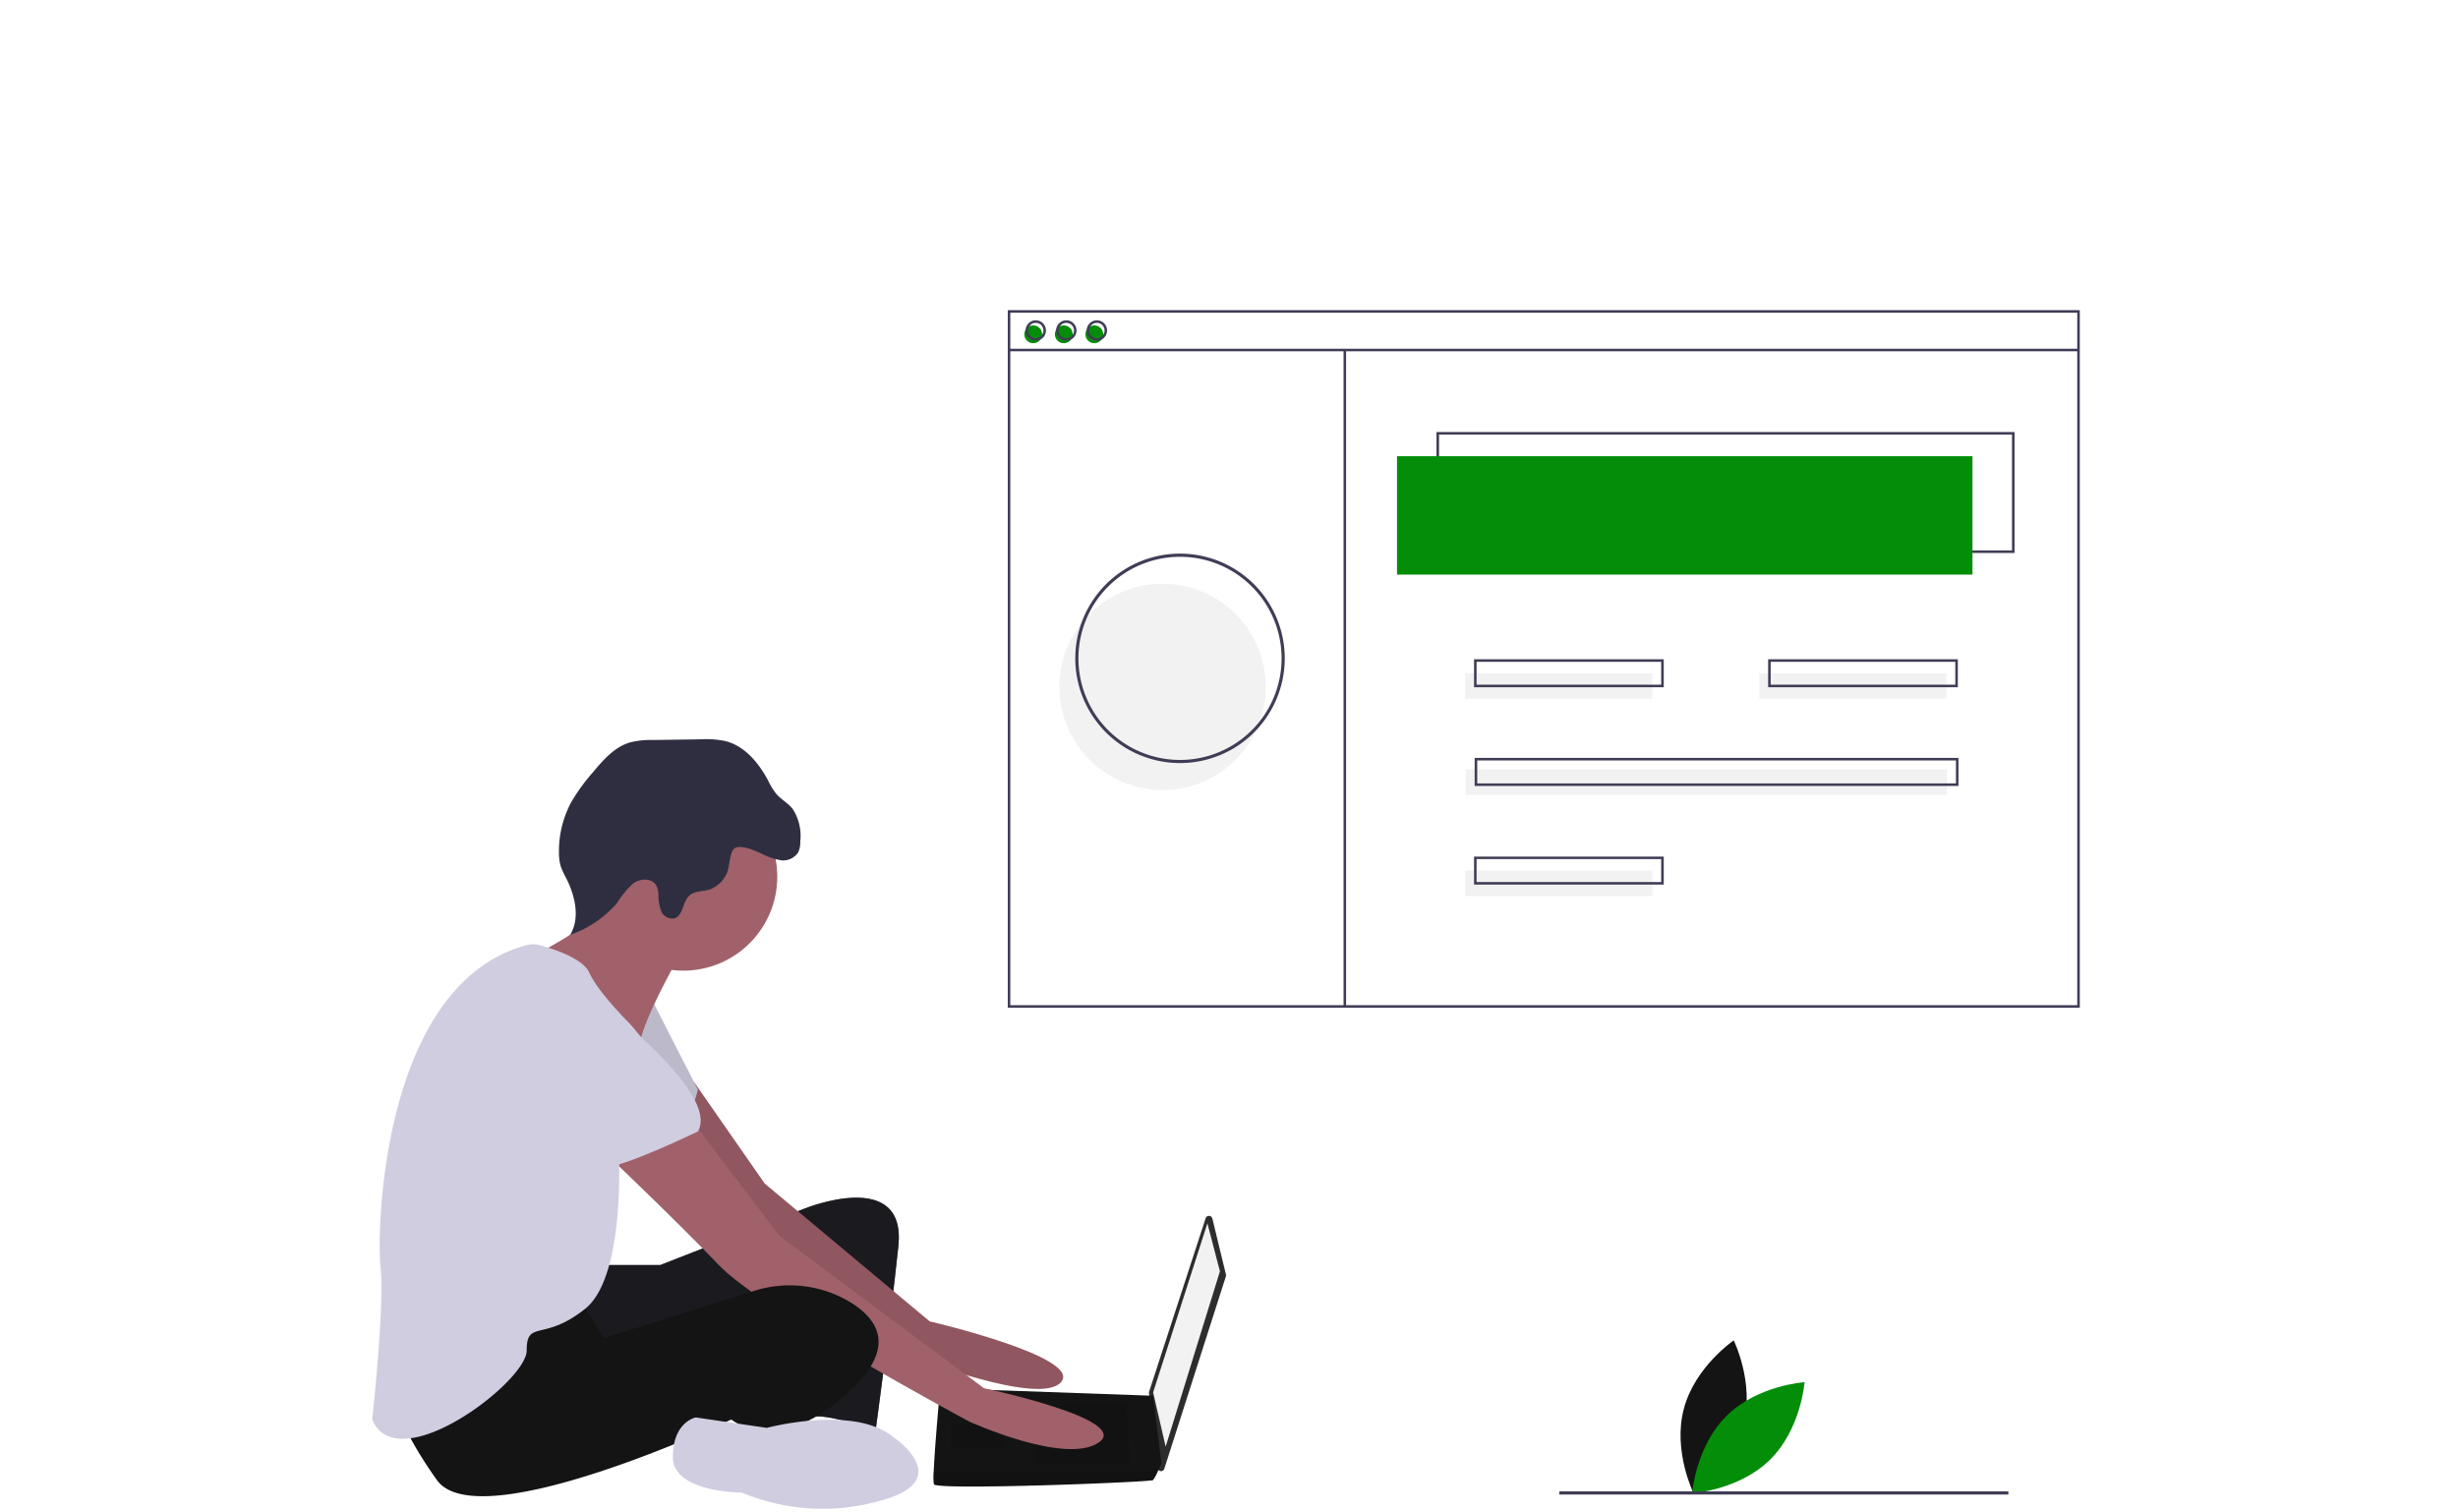 <svg xmlns="http://www.w3.org/2000/svg" width="317" height="195" viewBox="0 0 317 195">
  <g id="Digital_Marketing" data-name="Digital Marketing" transform="translate(-802 -2486)">
    <g id="Group_63" data-name="Group 63" transform="translate(850 2526)">
      <path id="Path_441" data-name="Path 441" d="M894.563,732.576c-1.429,5.443-6.438,8.845-6.438,8.845s-2.691-5.424-1.262-10.867,6.438-8.845,6.438-8.845S895.992,727.133,894.563,732.576Z" transform="translate(-717.711 -588.822)" fill="#141414"/>
      <path id="Path_442" data-name="Path 442" d="M898.22,752.355c-4,3.955-4.451,9.994-4.451,9.994s6.043-.375,10.047-4.33,4.451-9.994,4.451-9.994S902.224,748.4,898.22,752.355Z" transform="translate(-723.536 -609.751)" fill="#038d08"/>
      <path id="Path_443" data-name="Path 443" d="M180.54,640.435h7.54l18.58-7.271s13.195-5.385,12.118,4.847-2.962,23.966-2.962,23.966-5.924-2.693-9.155-1.885-1.077-16.426-1.077-16.426-26.389,12.656-28.813,11.04-2.962-12.925-2.962-12.925Z" transform="translate(-150.919 -517.271)" fill="#2f2e41"/>
      <path id="Path_444" data-name="Path 444" d="M180.54,640.435h7.54l18.58-7.271s13.195-5.385,12.118,4.847-2.962,23.966-2.962,23.966-5.924-2.693-9.155-1.885-1.077-16.426-1.077-16.426-26.389,12.656-28.813,11.04-2.962-12.925-2.962-12.925Z" transform="translate(-150.919 -517.271)" fill="#141414" opacity="0.74"/>
      <path id="Path_445" data-name="Path 445" d="M238.465,558.82l9.125,13.11L268.862,589.7s19.657,4.578,16.965,7.809-19.119-3.231-19.119-3.231-24.5-17.772-25.312-19.119-9.694-14-9.694-14Z" transform="translate(-196.965 -459.269)" fill="#a0616a"/>
      <path id="Path_446" data-name="Path 446" d="M238.465,558.82l9.125,13.11L268.862,589.7s19.657,4.578,16.965,7.809-19.119-3.231-19.119-3.231-24.5-17.772-25.312-19.119-9.694-14-9.694-14Z" transform="translate(-196.965 -459.269)" opacity="0.1"/>
      <path id="Path_447" data-name="Path 447" d="M203.747,507.092l5.924,11.579s-1.346,5.655-3.5,6.193-11.31-7-11.31-7Z" transform="translate(-167.664 -418.127)" fill="#d0cde1"/>
      <path id="Path_448" data-name="Path 448" d="M203.747,507.092l5.924,11.579s-1.346,5.655-3.5,6.193-11.31-7-11.31-7Z" transform="translate(-167.664 -418.127)" opacity="0.1"/>
      <path id="Path_449" data-name="Path 449" d="M559.648,643.562l1.75,7.219a.45.45,0,0,1-.009.244l-7.938,24.807a.451.451,0,0,1-.877-.087l-1.1-9.664a.449.449,0,0,1,.019-.191l7.286-22.362a.451.451,0,0,1,.867.033Z" transform="translate(-451.293 -526.394)" fill="#2d2d2d"/>
      <path id="Path_450" data-name="Path 450" d="M499.1,575.493l1.616,6.194-7,22.619-1.616-7Z" transform="translate(-391.386 -457.715)" fill="#f2f2f2"/>
      <path id="Path_451" data-name="Path 451" d="M415.741,764.212c.269.808,28-.269,28.274-.539a5.842,5.842,0,0,0,.592-1.077c.253-.539.485-1.077.485-1.077l-1.077-8.719-27.466-.975s-.687,7.389-.827,10.771A8.093,8.093,0,0,0,415.741,764.212Z" transform="translate(-343.306 -612.774)" fill="#141414"/>
      <path id="Path_452" data-name="Path 452" d="M429.992,689.965l.538,7.54H418.413v-7.54Z" transform="translate(-332.782 -548.76)" opacity="0.1"/>
      <path id="Path_453" data-name="Path 453" d="M371.468,701.75l.072-.014-.342,3.246h-6.732V701.75Z" transform="translate(-289.877 -558.122)" opacity="0.1"/>
      <path id="Path_454" data-name="Path 454" d="M415.742,806.071c.269.808,28-.269,28.274-.539a5.845,5.845,0,0,0,.592-1.077H415.723A8.085,8.085,0,0,0,415.742,806.071Z" transform="translate(-343.306 -654.633)" opacity="0.1"/>
      <circle id="Ellipse_49" data-name="Ellipse 49" cx="12.118" cy="12.118" r="12.118" transform="translate(28.005 60.96)" fill="#a0616a"/>
      <path id="Path_455" data-name="Path 455" d="M182.386,441.53s-4.039,7-4.847,10.771-12.118-7.54-12.118-7.54l-1.481-3.9s10.637-4.982,9.829-9.021S182.386,441.53,182.386,441.53Z" transform="translate(-143.071 -357.681)" fill="#a0616a"/>
      <path id="Path_456" data-name="Path 456" d="M214.365,584.722l11.04,14.541,26.389,19.657s19.119,4.039,14.81,7-16.7-2.693-16.7-2.693-26.659-14.272-32.313-20.2-16.157-15.887-16.157-15.887Z" transform="translate(-172.896 -479.87)" fill="#a0616a"/>
      <path id="Path_457" data-name="Path 457" d="M99.092,688.725l3.231,5.116,19.285-6.067a15.163,15.163,0,0,1,12.625,1.523c3.366,2.12,5.52,5.487.673,10.468-9.694,9.963-16.157,4.578-16.157,4.578s-32.583,15.349-37.968,7.809-5.655-11.31-5.655-11.31S95.86,687.917,99.092,688.725Z" transform="translate(-72.433 -561.253)" fill="#141414"/>
      <path id="Path_458" data-name="Path 458" d="M279.712,772.669s8.617,5.655-1.616,8.348a27.111,27.111,0,0,1-17.772-1.077s-8.886,0-8.886-4.578,2.962-5.116,2.962-5.116l9.155,1.346S274.6,768.63,279.712,772.669Z" transform="translate(-212.662 -627.424)" fill="#d0cde1"/>
      <path id="Path_459" data-name="Path 459" d="M205.66,357.514a9.036,9.036,0,0,0,2.539.91,2.318,2.318,0,0,0,2.342-1,3.15,3.15,0,0,0,.266-1.425,6.344,6.344,0,0,0-1.012-4.221c-.6-.728-1.467-1.187-2.084-1.9a8.969,8.969,0,0,1-1.054-1.721c-1.2-2.255-2.978-4.422-5.448-5.072a11.813,11.813,0,0,0-3.18-.243l-6.221.088a10.833,10.833,0,0,0-2.993.322c-2,.605-3.46,2.289-4.8,3.9a24.387,24.387,0,0,0-2.75,3.8,13.318,13.318,0,0,0-1.579,6.526,6.1,6.1,0,0,0,.224,1.727,9.578,9.578,0,0,0,.679,1.491c1.167,2.292,1.859,5.154.545,7.364a14.149,14.149,0,0,0,6.046-4.107,11.324,11.324,0,0,1,2.1-2.537c.9-.641,2.36-.7,2.936.244a2.632,2.632,0,0,1,.3,1.233,5.649,5.649,0,0,0,.34,2.08,1.559,1.559,0,0,0,1.693.966c1.172-.33,1.06-2.13,1.963-2.947.686-.621,1.744-.5,2.625-.784a3.9,3.9,0,0,0,2.236-2.2c.334-.748.329-2.706.96-3.111C203.126,356.379,204.927,357.187,205.66,357.514Z" transform="translate(-155.597 -287.485)" fill="#2f2e41"/>
      <path id="Path_460" data-name="Path 460" d="M81.875,472.142a3.2,3.2,0,0,1,1.663,0c1.729.464,5.6,1.693,6.434,3.562,1.077,2.424,4.847,6.193,4.847,6.193s5.116,5.116,4.039,8.617-5.116,7.54-5.116,7.54,1.077,16.7-4.308,21-7.54,1.346-7.54,5.386-16.7,16.7-19.927,8.886c0,0,1.616-14.541,1.077-19.657C62.514,508.634,63.291,477.173,81.875,472.142Z" transform="translate(-61.968 -390.244)" fill="#d0cde1"/>
      <path id="Path_461" data-name="Path 461" d="M152.587,503.028s16.426,12.118,13.464,17.234c0,0-9.963,4.847-12.118,4.578s-10.5-9.694-12.656-10.5S138.046,498.989,152.587,503.028Z" transform="translate(-124.044 -414.332)" fill="#d0cde1"/>
      <circle id="Ellipse_50" data-name="Ellipse 50" cx="13.303" cy="13.303" r="13.303" transform="translate(88.629 35.294)" fill="#f2f2f2"/>
      <path id="Path_462" data-name="Path 462" d="M807.2,164.806H732.649v-15.6H807.2Zm-74.218-.328h73.889V149.535H732.977Z" transform="translate(-595.39 -133.485)" fill="#3f3d56"/>
      <rect id="Rectangle_151" data-name="Rectangle 151" width="74.217" height="15.27" transform="translate(132.168 18.842)" fill="#038d08"/>
      <circle id="Ellipse_51" data-name="Ellipse 51" cx="1.149" cy="1.149" r="1.149" transform="translate(84.103 1.97)" fill="#038d08"/>
      <circle id="Ellipse_52" data-name="Ellipse 52" cx="1.149" cy="1.149" r="1.149" transform="translate(88.044 1.97)" fill="#038d08"/>
      <circle id="Ellipse_53" data-name="Ellipse 53" cx="1.149" cy="1.149" r="1.149" transform="translate(91.984 1.97)" fill="#038d08"/>
      <path id="Path_463" data-name="Path 463" d="M600.741,162.366H462.487V72.386H600.741Zm-137.926-.328h137.6V72.714h-137.6Z" transform="translate(-380.519 -72.386)" fill="#3f3d56"/>
      <rect id="Rectangle_152" data-name="Rectangle 152" width="137.926" height="0.328" transform="translate(82.133 4.981)" fill="#3f3d56"/>
      <path id="Path_464" data-name="Path 464" d="M475.033,81.432a1.314,1.314,0,1,1,1.314-1.314,1.314,1.314,0,0,1-1.314,1.314Zm0-2.3a.985.985,0,1,0,.985.985.985.985,0,0,0-.985-.985Z" transform="translate(-389.452 -77.491)" fill="#3f3d56"/>
      <path id="Path_465" data-name="Path 465" d="M494.288,81.432a1.314,1.314,0,1,1,1.314-1.314,1.314,1.314,0,0,1-1.314,1.314Zm0-2.3a.985.985,0,1,0,.985.985.985.985,0,0,0-.985-.985Z" transform="translate(-404.767 -77.491)" fill="#3f3d56"/>
      <path id="Path_466" data-name="Path 466" d="M513.544,81.432a1.314,1.314,0,1,1,1.313-1.314A1.314,1.314,0,0,1,513.544,81.432Zm0-2.3a.985.985,0,1,0,.985.985.985.985,0,0,0-.985-.985Z" transform="translate(-420.081 -77.491)" fill="#3f3d56"/>
      <rect id="Rectangle_153" data-name="Rectangle 153" width="0.328" height="84.798" transform="translate(125.272 5.145)" fill="#3f3d56"/>
      <rect id="Rectangle_154" data-name="Rectangle 154" width="24.137" height="3.284" transform="translate(140.953 46.837)" fill="#f2f2f2"/>
      <rect id="Rectangle_155" data-name="Rectangle 155" width="24.137" height="3.284" transform="translate(178.883 46.837)" fill="#f2f2f2"/>
      <path id="Path_467" data-name="Path 467" d="M780.782,296.032H756.317V292.42h24.465Zm-24.137-.328h23.809v-2.956H756.646Z" transform="translate(-614.215 -247.389)" fill="#3f3d56"/>
      <rect id="Rectangle_156" data-name="Rectangle 156" width="24.137" height="3.284" transform="translate(140.953 72.288)" fill="#f2f2f2"/>
      <path id="Path_468" data-name="Path 468" d="M780.782,420.39H756.317v-3.612h24.465Zm-24.137-.328h23.809v-2.956H756.646Z" transform="translate(-614.215 -346.296)" fill="#3f3d56"/>
      <rect id="Rectangle_157" data-name="Rectangle 157" width="62.067" height="3.284" transform="translate(141.035 59.234)" fill="#f2f2f2"/>
      <path id="Path_469" data-name="Path 469" d="M819.114,358.211h-62.4V354.6h62.4Zm-62.067-.328h61.738v-2.956H757.047Z" transform="translate(-614.534 -296.843)" fill="#3f3d56"/>
      <path id="Path_470" data-name="Path 470" d="M966.115,296.032H941.651V292.42h24.464Zm-24.137-.328h23.809v-2.956H941.979Z" transform="translate(-761.619 -247.389)" fill="#3f3d56"/>
      <path id="Path_471" data-name="Path 471" d="M518.539,252.859a13.507,13.507,0,1,1,13.507-13.507A13.507,13.507,0,0,1,518.539,252.859Zm0-26.605a13.1,13.1,0,1,0,13.1,13.1A13.1,13.1,0,0,0,518.539,226.253Z" transform="translate(-414.357 -194.438)" fill="#3f3d56"/>
      <rect id="Rectangle_158" data-name="Rectangle 158" width="57.918" height="0.409" transform="translate(153.095 152.357)" fill="#3f3d56"/>
    </g>
    <rect id="Rectangle_357" data-name="Rectangle 357" width="317" height="195" transform="translate(802 2486)" fill="none"/>
  </g>
</svg>

